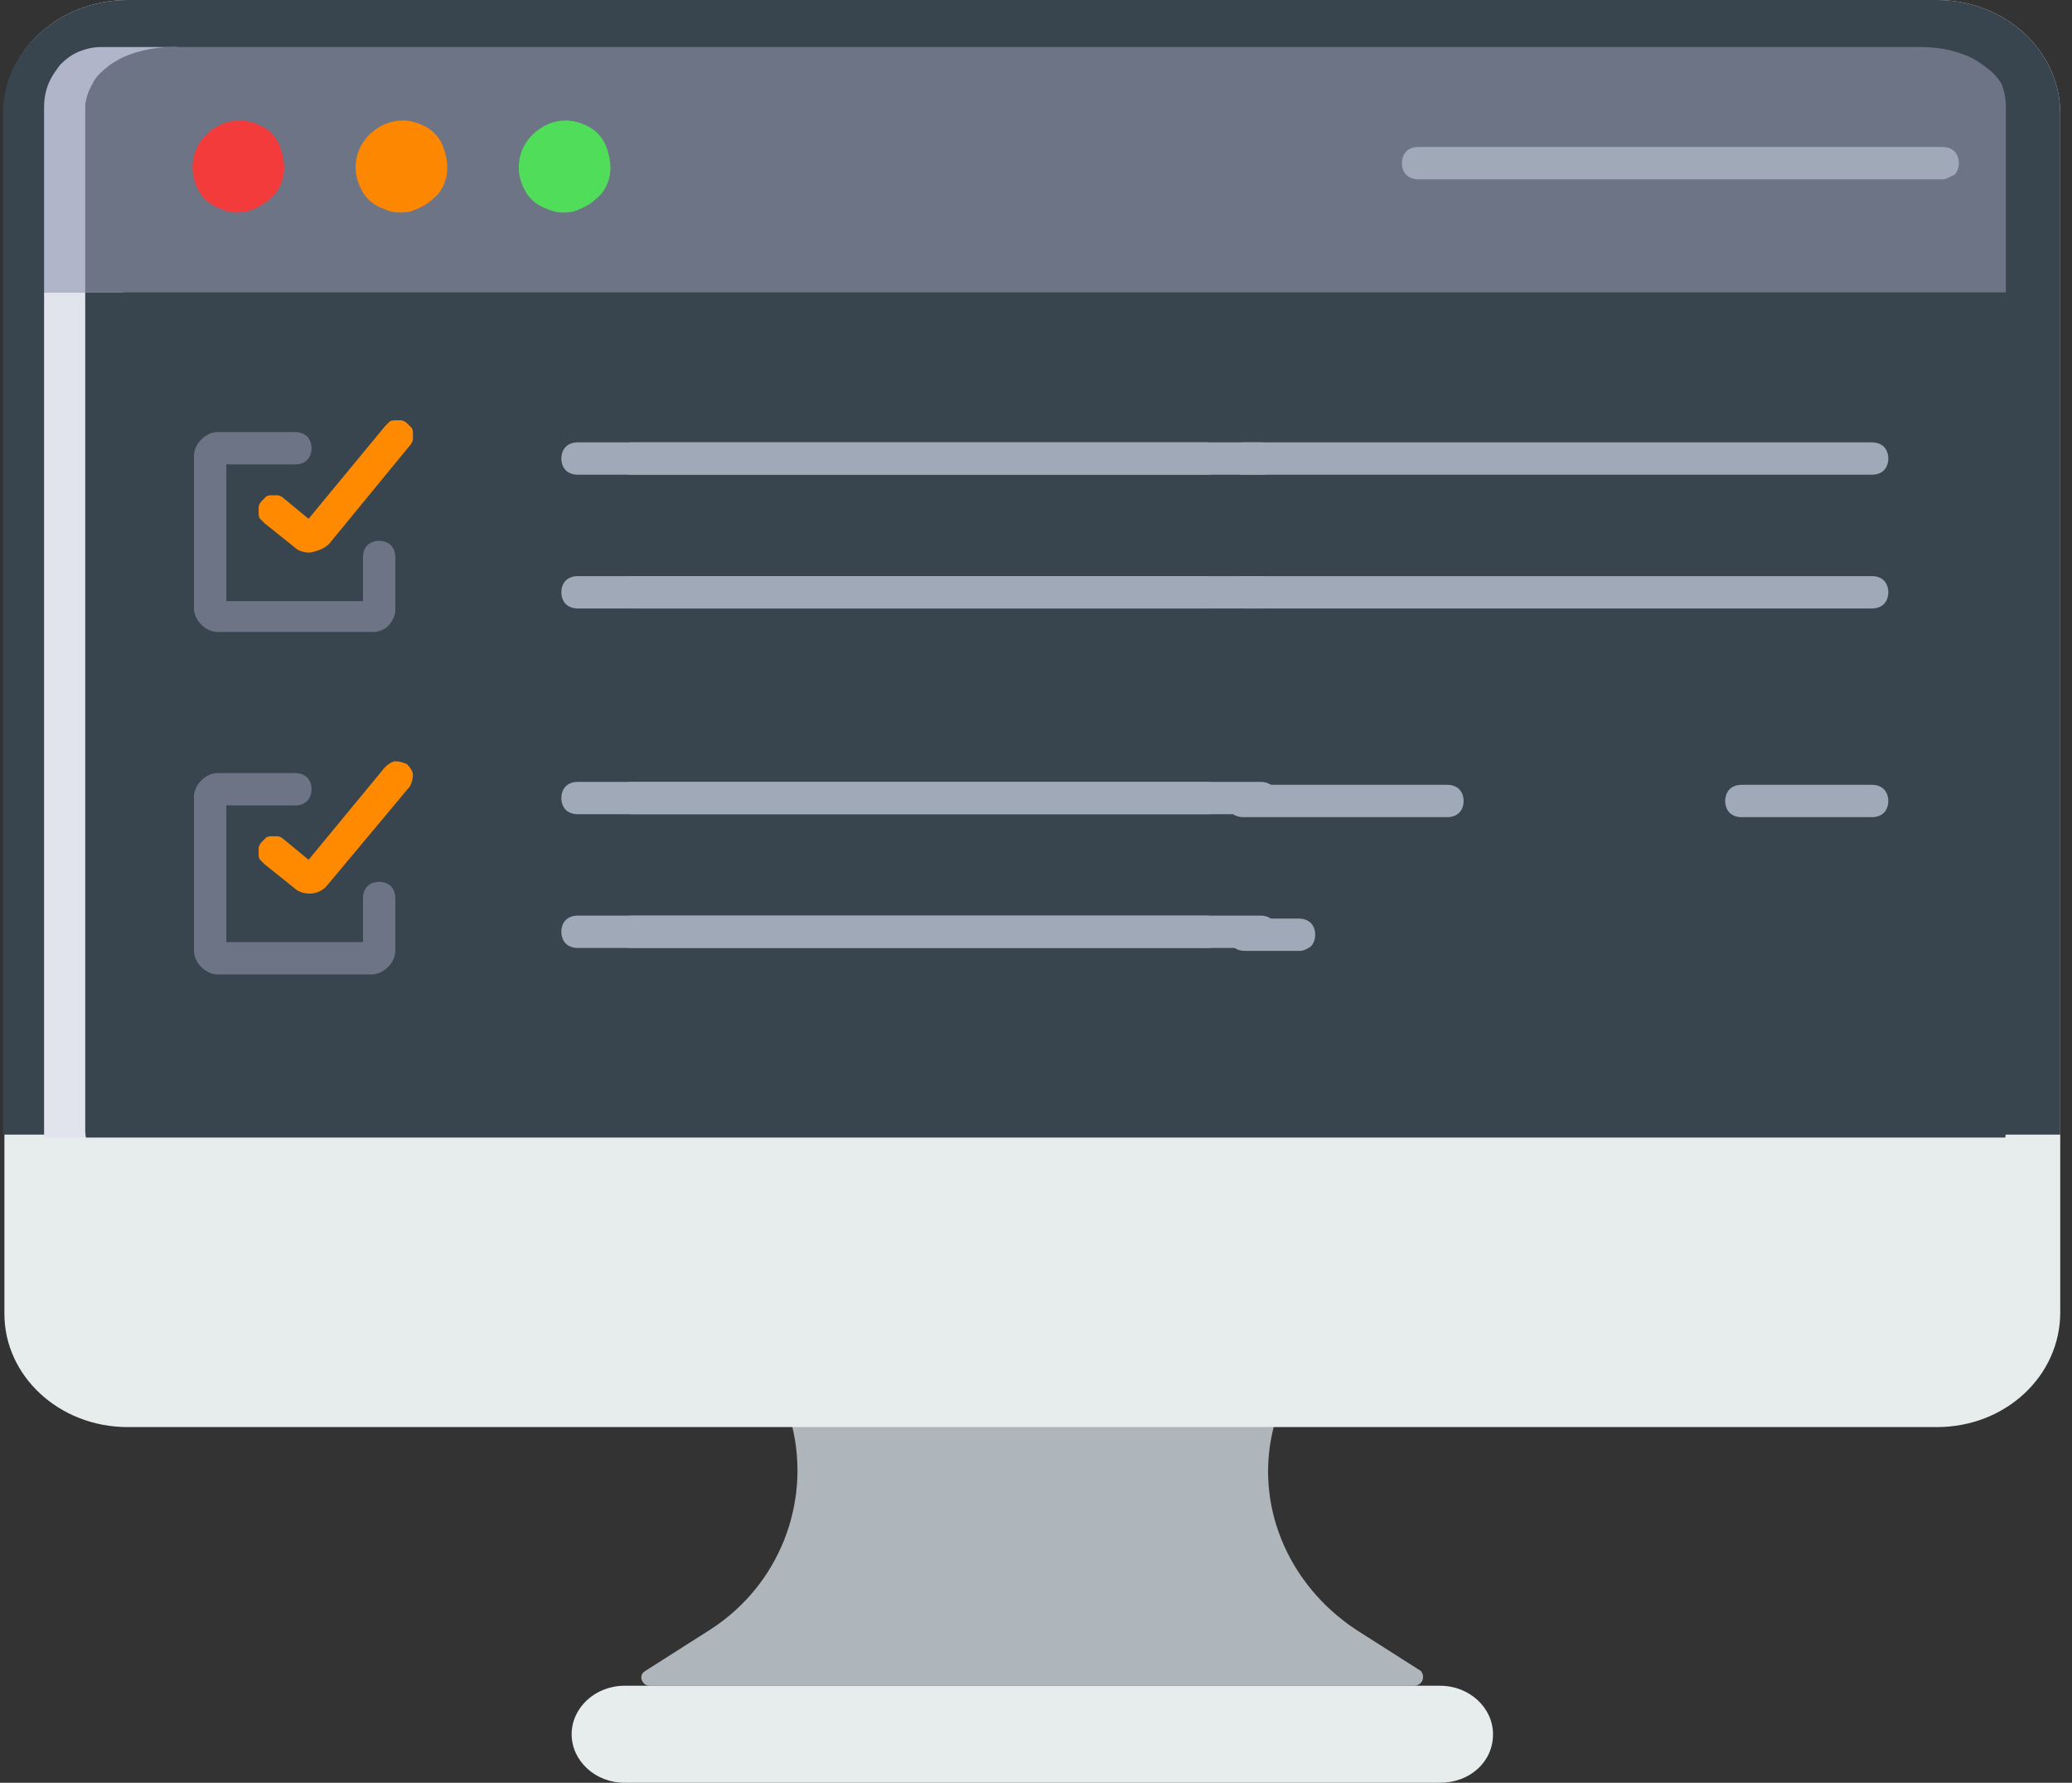 <?xml version="1.0" encoding="utf-8"?>
<!-- Generator: Adobe Illustrator 23.1.0, SVG Export Plug-In . SVG Version: 6.00 Build 0)  -->
<!DOCTYPE svg PUBLIC "-//W3C//DTD SVG 1.1//EN" "http://www.w3.org/Graphics/SVG/1.1/DTD/svg11.dtd">
<svg version="1.1" id="Слой_1" xmlns:x="http://ns.adobe.com/Extensibility/1.0/" xmlns:i="http://ns.adobe.com/AdobeIllustrator/10.0/" xmlns:graph="http://ns.adobe.com/Graphs/1.0/"
	 xmlns="http://www.w3.org/2000/svg" xmlns:xlink="http://www.w3.org/1999/xlink" x="0px" y="0px" viewBox="0 0 141 121.3"
	 style="enable-background:new 0 0 141 121.3;" xml:space="preserve">
<rect x="0" y="0" width="141" height="121.3" fill="#333333" stroke="none"/>
<g>
	<defs>
		<rect id="SVGID_1_" x="0.2" y="-3.3" width="140" height="128"/>
	</defs>
	<clipPath id="SVGID_2_">
		<use xlink:href="#SVGID_1_"  style="overflow:visible;"/>
	</clipPath>
	<g style="clip-path:url(#SVGID_2_);">
		<path style="fill:#AFB6BB;" d="M96.2,114.7h-52c-0.5,0-0.8-0.7-0.3-1l4.4-2.8c4.7-3,6.9-8.6,5.6-13.9h32.8v0
			c-1.4,5.3,0.9,10.8,5.6,13.9l4.4,2.8C97,114.1,96.8,114.7,96.2,114.7z"/>
		<path style="fill:#E7ECED;" d="M131.8,97.1H8.7c-4.7,0-8.4-3.5-8.4-7.7V7.7C0.2,3.5,4,0,8.7,0h123.1c4.7,0,8.4,3.5,8.4,7.7v81.6
			C140.2,93.6,136.5,97.1,131.8,97.1z"/>
		<path style="fill:#38454F;" d="M140.2,77.2H0.2V7.7C0.2,3.5,4,0,8.7,0h123.1c4.7,0,8.4,3.5,8.4,7.7V77.2z"/>
		<path style="fill:#E7ECED;" d="M98,121.3H42.5c-2,0-3.6-1.5-3.6-3.3c0-1.8,1.6-3.3,3.6-3.3H98c2,0,3.6,1.5,3.6,3.3
			C101.6,119.9,100,121.3,98,121.3z"/>
		<path style="fill:#B0B5CA;" d="M12.3,3.2H6.9c-0.5,0-1,0.1-1.5,0.3C4.9,3.7,4.5,4,4.1,4.4C3.8,4.8,3.5,5.2,3.3,5.7
			C3.1,6.2,3,6.7,3,7.3v12.6h5.4V7.3c0-0.5,0.1-1.1,0.3-1.6c0.2-0.5,0.5-0.9,0.8-1.3c0.4-0.4,0.8-0.7,1.3-0.9
			C11.3,3.3,11.8,3.2,12.3,3.2L12.3,3.2z"/>
		<g>
			<defs>
				<rect id="SVGID_3_" x="3" y="0.4" width="137.2" height="77"/>
			</defs>
			<clipPath id="SVGID_4_">
				<use xlink:href="#SVGID_3_"  style="overflow:visible;"/>
			</clipPath>
			<g style="clip-path:url(#SVGID_4_);">
				<path style="fill:#6D7486;" d="M136.5,7.3v12.6H5.8V7.3c0-0.5,0.2-1.1,0.5-1.6C6.5,5.2,7,4.8,7.5,4.4C8.1,4,8.7,3.7,9.5,3.5
					c0.7-0.2,1.5-0.3,2.3-0.3h118.9c0.8,0,1.6,0.1,2.3,0.3c0.7,0.2,1.4,0.5,1.9,0.9c0.6,0.4,1,0.8,1.3,1.3
					C136.4,6.2,136.5,6.7,136.5,7.3z"/>
				<path style="fill:#E2E4ED;" d="M8.4,78.6V19.9H3v58.7c0,1.2,0.4,2.3,1.1,3.1c0.7,0.8,1.7,1.3,2.7,1.3h5.4c-1,0-2-0.5-2.7-1.3
					C8.8,80.8,8.4,79.7,8.4,78.6L8.4,78.6z"/>
				<path style="fill:#38454F;" d="M5.8,19.9v57c0,1.1,0.6,2.2,1.7,3c1.1,0.8,2.6,1.2,4.2,1.2h118.9c1.6,0,3.1-0.4,4.2-1.2
					c1.1-0.8,1.7-1.9,1.7-3v-57H5.8z"/>
				<path style="fill:#50DD5A;" d="M38.5,8.2c0.6,0,1.2,0.2,1.7,0.5c0.5,0.3,0.9,0.8,1.1,1.4c0.2,0.6,0.3,1.2,0.2,1.8
					c-0.1,0.6-0.4,1.2-0.9,1.6c-0.4,0.4-1,0.7-1.6,0.9c-0.6,0.1-1.2,0.1-1.8-0.2c-0.6-0.2-1.1-0.6-1.4-1.1c-0.3-0.5-0.5-1.1-0.5-1.7
					c0-0.8,0.3-1.6,0.9-2.2C36.9,8.5,37.7,8.2,38.5,8.2L38.5,8.2z"/>
				<path style="fill:#FE8700;" d="M27.4,8.2c0.6,0,1.2,0.2,1.7,0.5c0.5,0.3,0.9,0.8,1.1,1.4c0.2,0.6,0.3,1.2,0.2,1.8
					c-0.1,0.6-0.4,1.2-0.9,1.6c-0.4,0.4-1,0.7-1.6,0.9c-0.6,0.1-1.2,0.1-1.8-0.2c-0.6-0.2-1.1-0.6-1.4-1.1c-0.3-0.5-0.5-1.1-0.5-1.7
					c0-0.8,0.3-1.6,0.9-2.2C25.8,8.5,26.6,8.2,27.4,8.2L27.4,8.2z"/>
				<path style="fill:#F43B3B;" d="M16.3,8.2c0.6,0,1.2,0.2,1.7,0.5s0.9,0.8,1.1,1.4c0.2,0.6,0.3,1.2,0.2,1.8
					c-0.1,0.6-0.4,1.2-0.9,1.6c-0.4,0.4-1,0.7-1.6,0.9c-0.6,0.1-1.2,0.1-1.8-0.2c-0.6-0.2-1.1-0.6-1.4-1.1c-0.3-0.5-0.5-1.1-0.5-1.7
					c0-0.8,0.3-1.6,0.9-2.2C14.7,8.5,15.5,8.2,16.3,8.2z"/>
				<path style="fill:#6D7486;" d="M25.3,43H14.8c-0.4,0-0.8-0.2-1.1-0.5c-0.3-0.3-0.5-0.7-0.5-1.1V31c0-0.4,0.2-0.8,0.5-1.1
					c0.3-0.3,0.7-0.5,1.1-0.5h5.3c0.3,0,0.6,0.1,0.8,0.3c0.2,0.2,0.3,0.5,0.3,0.8c0,0.3-0.1,0.6-0.3,0.8c-0.2,0.2-0.5,0.3-0.8,0.3
					h-4.7v9.3h9.3v-3c0-0.3,0.1-0.6,0.3-0.8c0.2-0.2,0.5-0.3,0.8-0.3c0.3,0,0.6,0.1,0.8,0.3c0.2,0.2,0.3,0.5,0.3,0.8v3.6
					c0,0.4-0.2,0.8-0.5,1.1C26.1,42.9,25.7,43,25.3,43z"/>
				<path style="fill:#FF8A00;" d="M21.1,37.6c-0.4,0-0.8-0.1-1.1-0.4l-2-1.6c-0.1-0.1-0.2-0.2-0.3-0.3c-0.1-0.1-0.1-0.3-0.1-0.4
					c0-0.1,0-0.3,0-0.4c0-0.1,0.1-0.3,0.2-0.4c0.1-0.1,0.2-0.2,0.3-0.3c0.1-0.1,0.3-0.1,0.4-0.1c0.1,0,0.3,0,0.4,0
					c0.1,0,0.3,0.1,0.4,0.2l1.7,1.4l5.2-6.3c0.1-0.1,0.2-0.2,0.3-0.3c0.1-0.1,0.3-0.1,0.4-0.1c0.1,0,0.3,0,0.4,0
					c0.1,0,0.3,0.1,0.4,0.2c0.1,0.1,0.2,0.2,0.3,0.3c0.1,0.1,0.1,0.3,0.1,0.4c0,0.1,0,0.3,0,0.4c0,0.1-0.1,0.3-0.2,0.4L22.4,37l0,0
					C22,37.4,21.5,37.5,21.1,37.6L21.1,37.6z"/>
				<path style="fill:#9FA9B7;" d="M127.4,32.3H84.6c-0.3,0-0.6-0.1-0.8-0.3c-0.2-0.2-0.3-0.5-0.3-0.8c0-0.3,0.1-0.6,0.3-0.8
					c0.2-0.2,0.5-0.3,0.8-0.3h42.8c0.3,0,0.6,0.1,0.8,0.3c0.2,0.2,0.3,0.5,0.3,0.8c0,0.3-0.1,0.6-0.3,0.8
					C128,32.2,127.7,32.3,127.4,32.3z"/>
				<path style="fill:#9FA9B7;" d="M85.9,32.3H43c-0.3,0-0.6-0.1-0.8-0.3c-0.2-0.2-0.3-0.5-0.3-0.8c0-0.3,0.1-0.6,0.3-0.8
					c0.2-0.2,0.5-0.3,0.8-0.3h42.8c0.3,0,0.6,0.1,0.8,0.3c0.2,0.2,0.3,0.5,0.3,0.8c0,0.3-0.1,0.6-0.3,0.8
					C86.4,32.2,86.2,32.3,85.9,32.3z"/>
				<path style="fill:#9FA9B7;" d="M82.2,32.3H39.3c-0.3,0-0.6-0.1-0.8-0.3c-0.2-0.2-0.3-0.5-0.3-0.8c0-0.3,0.1-0.6,0.3-0.8
					c0.2-0.2,0.5-0.3,0.8-0.3h42.8c0.3,0,0.6,0.1,0.8,0.3c0.2,0.2,0.3,0.5,0.3,0.8c0,0.3-0.1,0.6-0.3,0.8
					C82.7,32.2,82.5,32.3,82.2,32.3z"/>
				<path style="fill:#9FA9B7;" d="M82.2,55.4H39.3c-0.3,0-0.6-0.1-0.8-0.3c-0.2-0.2-0.3-0.5-0.3-0.8s0.1-0.6,0.3-0.8
					c0.2-0.2,0.5-0.3,0.8-0.3h42.8c0.3,0,0.6,0.1,0.8,0.3c0.2,0.2,0.3,0.5,0.3,0.8s-0.1,0.6-0.3,0.8C82.7,55.3,82.5,55.4,82.2,55.4z
					"/>
				<path style="fill:#9FA9B7;" d="M85.9,55.4H43c-0.3,0-0.6-0.1-0.8-0.3c-0.2-0.2-0.3-0.5-0.3-0.8s0.1-0.6,0.3-0.8
					c0.2-0.2,0.5-0.3,0.8-0.3h42.8c0.3,0,0.6,0.1,0.8,0.3c0.2,0.2,0.3,0.5,0.3,0.8s-0.1,0.6-0.3,0.8C86.4,55.3,86.2,55.4,85.9,55.4z
					"/>
				<path style="fill:#9FA9B7;" d="M127.4,41.4H84.6c-0.3,0-0.6-0.1-0.8-0.3c-0.2-0.2-0.3-0.5-0.3-0.8s0.1-0.6,0.3-0.8
					c0.2-0.2,0.5-0.3,0.8-0.3h42.8c0.3,0,0.6,0.1,0.8,0.3c0.2,0.2,0.3,0.5,0.3,0.8s-0.1,0.6-0.3,0.8C128,41.3,127.7,41.4,127.4,41.4
					L127.4,41.4z"/>
				<path style="fill:#9FA9B7;" d="M85.9,41.4H43c-0.3,0-0.6-0.1-0.8-0.3c-0.2-0.2-0.3-0.5-0.3-0.8s0.1-0.6,0.3-0.8
					c0.2-0.2,0.5-0.3,0.8-0.3h42.8c0.3,0,0.6,0.1,0.8,0.3c0.2,0.2,0.3,0.5,0.3,0.8s-0.1,0.6-0.3,0.8C86.4,41.3,86.2,41.4,85.9,41.4
					L85.9,41.4z"/>
				<path style="fill:#9FA9B7;" d="M82.2,41.4H39.3c-0.3,0-0.6-0.1-0.8-0.3c-0.2-0.2-0.3-0.5-0.3-0.8s0.1-0.6,0.3-0.8
					c0.2-0.2,0.5-0.3,0.8-0.3h42.8c0.3,0,0.6,0.1,0.8,0.3c0.2,0.2,0.3,0.5,0.3,0.8s-0.1,0.6-0.3,0.8C82.7,41.3,82.5,41.4,82.2,41.4
					L82.2,41.4z"/>
				<path style="fill:#9FA9B7;" d="M82.2,64.5H39.3c-0.3,0-0.6-0.1-0.8-0.3c-0.2-0.2-0.3-0.5-0.3-0.8s0.1-0.6,0.3-0.8
					c0.2-0.2,0.5-0.3,0.8-0.3h42.8c0.3,0,0.6,0.1,0.8,0.3c0.2,0.2,0.3,0.5,0.3,0.8s-0.1,0.6-0.3,0.8C82.7,64.4,82.5,64.5,82.2,64.5
					L82.2,64.5z"/>
				<path style="fill:#9FA9B7;" d="M85.9,64.5H43c-0.3,0-0.6-0.1-0.8-0.3c-0.2-0.2-0.3-0.5-0.3-0.8s0.1-0.6,0.3-0.8
					c0.2-0.2,0.5-0.3,0.8-0.3h42.8c0.3,0,0.6,0.1,0.8,0.3c0.2,0.2,0.3,0.5,0.3,0.8s-0.1,0.6-0.3,0.8C86.4,64.4,86.2,64.5,85.9,64.5
					L85.9,64.5z"/>
				<path style="fill:#6D7486;" d="M25.3,66.3H14.8c-0.4,0-0.8-0.2-1.1-0.5s-0.5-0.7-0.5-1.1V54.2c0-0.4,0.2-0.8,0.5-1.1
					c0.3-0.3,0.7-0.5,1.1-0.5h5.3c0.3,0,0.6,0.1,0.8,0.3c0.2,0.2,0.3,0.5,0.3,0.8c0,0.3-0.1,0.6-0.3,0.8c-0.2,0.2-0.5,0.3-0.8,0.3
					h-4.7v9.3h9.3v-3c0-0.3,0.1-0.6,0.3-0.8c0.2-0.2,0.5-0.3,0.8-0.3c0.3,0,0.6,0.1,0.8,0.3c0.2,0.2,0.3,0.5,0.3,0.8v3.6
					c0,0.4-0.2,0.8-0.5,1.1C26.1,66.1,25.7,66.3,25.3,66.3L25.3,66.3z"/>
				<path style="fill:#FF8A00;" d="M21.1,60.8c-0.4,0-0.8-0.1-1.1-0.4l-2-1.6c-0.1-0.1-0.2-0.2-0.3-0.3c-0.1-0.1-0.1-0.3-0.1-0.4
					c0-0.1,0-0.3,0-0.4c0-0.1,0.1-0.3,0.2-0.4c0.1-0.1,0.2-0.2,0.3-0.3c0.1-0.1,0.3-0.1,0.4-0.1c0.1,0,0.3,0,0.4,0
					c0.1,0,0.3,0.1,0.4,0.2l1.7,1.4l5.2-6.3c0.2-0.2,0.5-0.4,0.7-0.4c0.3,0,0.6,0.1,0.8,0.2c0.2,0.2,0.4,0.5,0.4,0.7
					c0,0.3-0.1,0.6-0.2,0.8l-5.6,6.7l0,0C22,60.6,21.5,60.8,21.1,60.8L21.1,60.8z"/>
				<path style="fill:#9FA9B7;" d="M127.4,55.6h-8.9c-0.3,0-0.6-0.1-0.8-0.3c-0.2-0.2-0.3-0.5-0.3-0.8c0-0.3,0.1-0.6,0.3-0.8
					c0.2-0.2,0.5-0.3,0.8-0.3h8.9c0.3,0,0.6,0.1,0.8,0.3c0.2,0.2,0.3,0.5,0.3,0.8c0,0.3-0.1,0.6-0.3,0.8
					C128,55.5,127.7,55.6,127.4,55.6z"/>
				<path style="fill:#9FA9B7;" d="M98.5,55.6H84.6c-0.3,0-0.6-0.1-0.8-0.3c-0.2-0.2-0.3-0.5-0.3-0.8c0-0.3,0.1-0.6,0.3-0.8
					c0.2-0.2,0.5-0.3,0.8-0.3h13.9c0.3,0,0.6,0.1,0.8,0.3c0.2,0.2,0.3,0.5,0.3,0.8c0,0.3-0.1,0.6-0.3,0.8
					C99.1,55.5,98.8,55.6,98.5,55.6z"/>
				<path style="fill:#9FA9B7;" d="M88.4,64.7h-3.7c-0.3,0-0.6-0.1-0.8-0.3c-0.2-0.2-0.3-0.5-0.3-0.8c0-0.3,0.1-0.6,0.3-0.8
					c0.2-0.2,0.5-0.3,0.8-0.3h3.7c0.3,0,0.6,0.1,0.8,0.3c0.2,0.2,0.3,0.5,0.3,0.8c0,0.3-0.1,0.6-0.3,0.8
					C88.9,64.6,88.7,64.7,88.4,64.7L88.4,64.7z"/>
				<path style="fill:#9FA9B7;" d="M132.2,12.2H96.5c-0.3,0-0.6-0.1-0.8-0.3c-0.2-0.2-0.3-0.5-0.3-0.8c0-0.3,0.1-0.6,0.3-0.8
					s0.5-0.3,0.8-0.3h35.7c0.3,0,0.6,0.1,0.8,0.3c0.2,0.2,0.3,0.5,0.3,0.8c0,0.3-0.1,0.6-0.3,0.8C132.7,12,132.5,12.2,132.2,12.2
					L132.2,12.2z"/>
			</g>
		</g>
	</g>
</g>
</svg>
